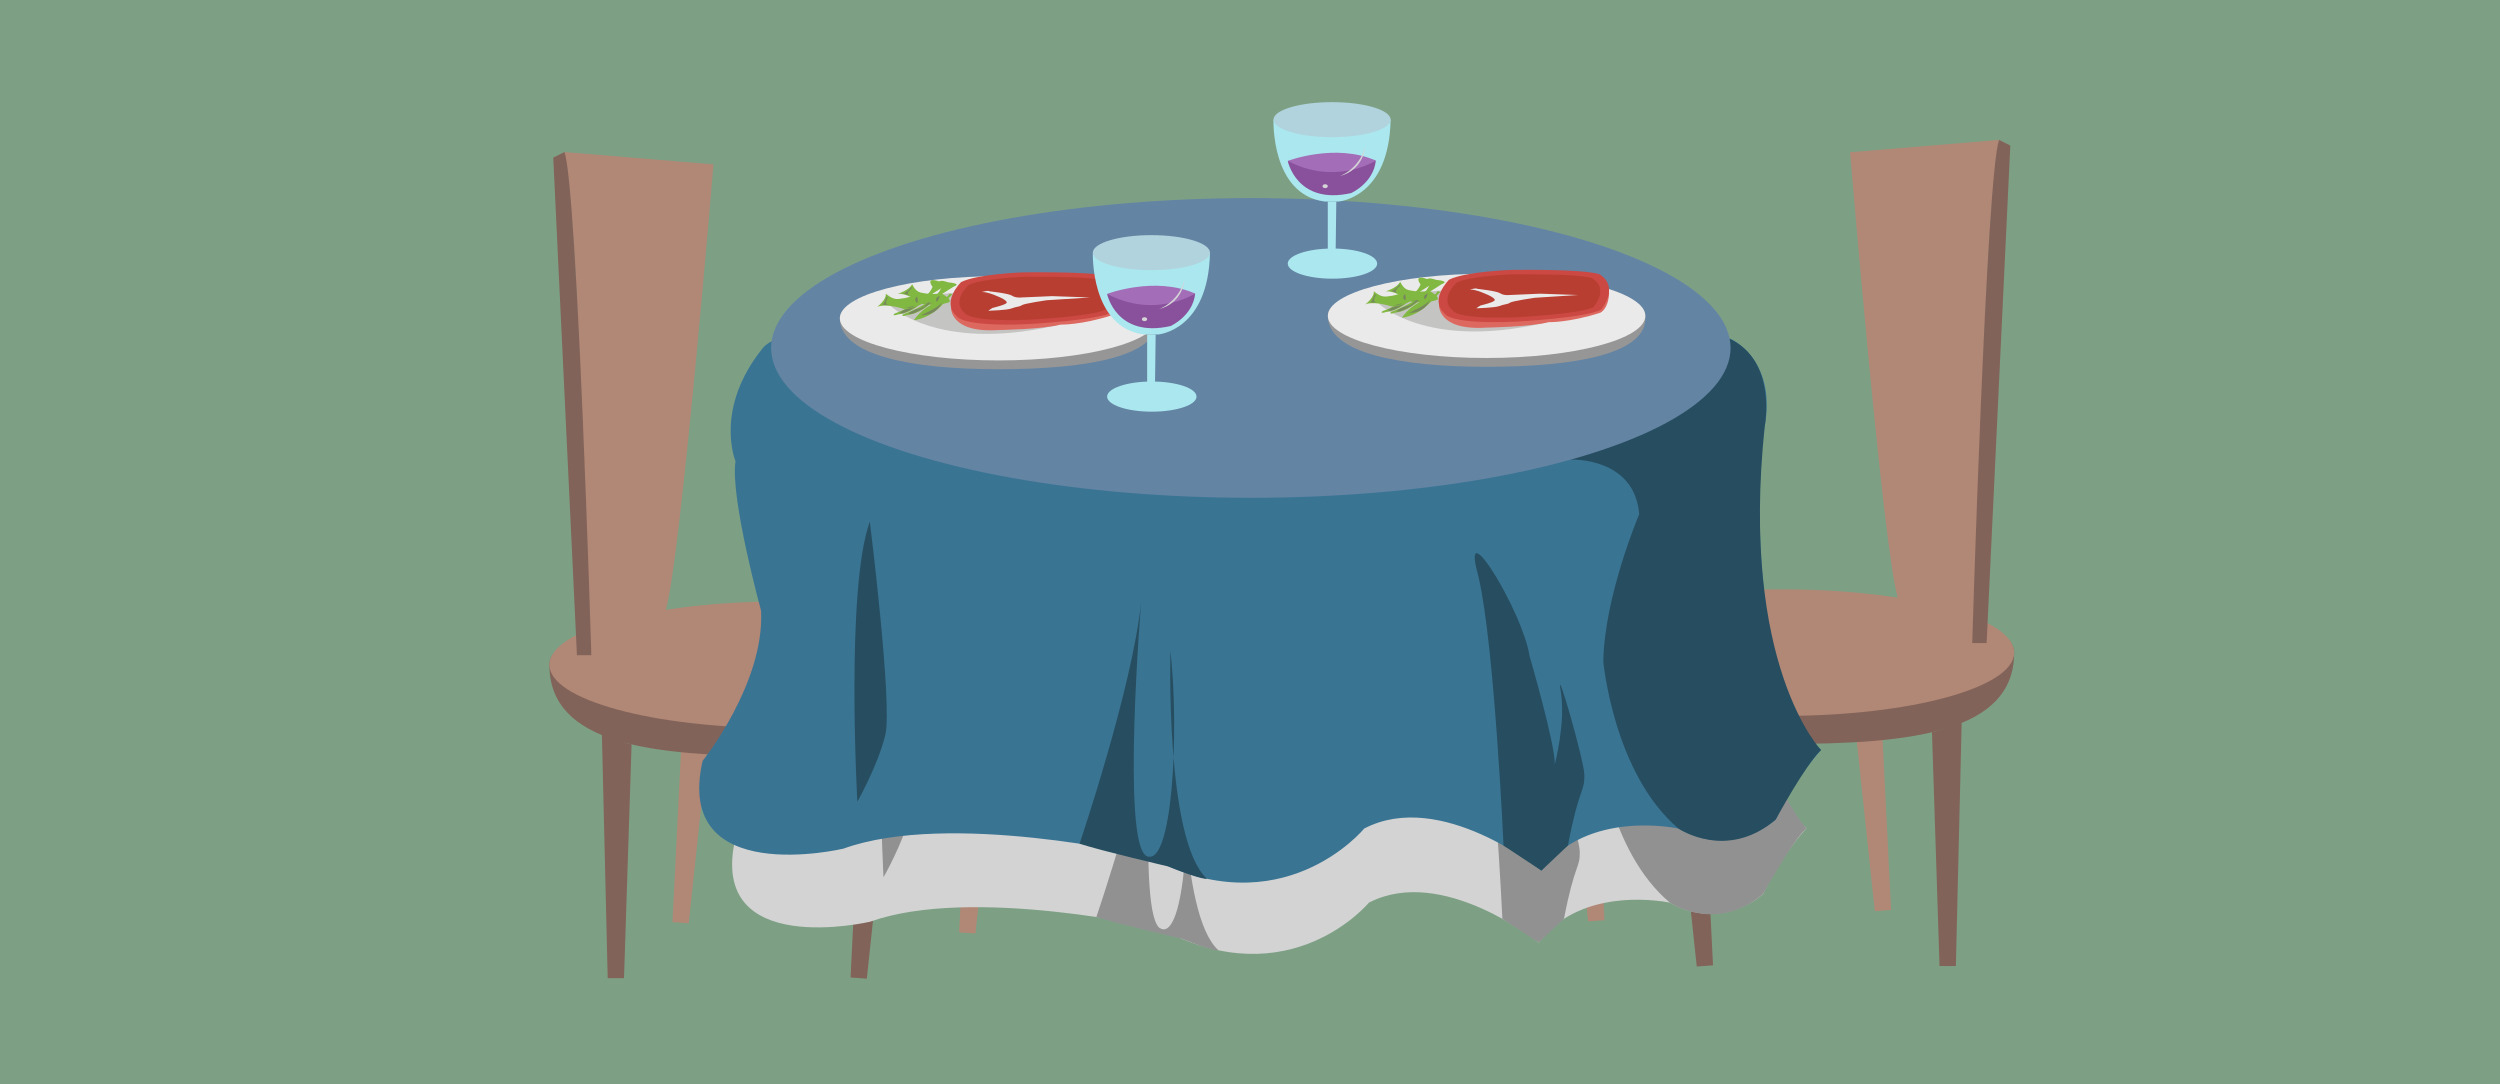<?xml version="1.0" encoding="utf-8"?>
<!-- Generator: Adobe Illustrator 16.0.0, SVG Export Plug-In . SVG Version: 6.00 Build 0)  -->
<!DOCTYPE svg PUBLIC "-//W3C//DTD SVG 1.1//EN" "http://www.w3.org/Graphics/SVG/1.1/DTD/svg11.dtd">
<svg version="1.1" id="Layer_1" xmlns="http://www.w3.org/2000/svg" xmlns:xlink="http://www.w3.org/1999/xlink" x="0px" y="0px"
	 width="684px" height="296.641px" viewBox="0 0 684 296.641" enable-background="new 0 0 684 296.641" xml:space="preserve">
<rect x="-86.833" y="-65.974" fill="#7DA085" width="889.333" height="434.667"/>
<g id="chair">
	<path fill="#B18776" d="M265.757,188.03c0,0,4.715,2.796,7.884,3.71l-6.762,63.667l-4.459-0.309L265.757,188.03z"/>
	<path fill="#B18776" d="M187.325,185.22c0,0,4.715,2.797,7.884,3.71l-6.762,63.667l-4.459-0.311L187.325,185.22z"/>
	<path fill="#826359" d="M276.921,181.883c0,18.837-28.343,24.992-63.305,24.992c-34.962,0-63.305-3.063-63.305-24.992
		c0-9.563,28.342-12.695,63.305-12.695C248.579,169.186,276.921,172.32,276.921,181.883z"/>
	<path fill="#826359" d="M236.041,200.383c0,0,4.715,2.798,7.885,3.71l-6.762,63.668l-4.459-0.311L236.041,200.383z"/>
	<ellipse fill="#B18776" cx="213.616" cy="181.882" rx="63.305" ry="17.312"/>
	<path fill="#B18776" d="M160.74,179.262c0,0-1.578-111.612-6.312-137.664l40.781,3.375c0,0-8.935,107.83-13.037,121.883
		C178.974,177.816,160.74,179.262,160.74,179.262z"/>
	<path fill="#826359" d="M161.793,179.262c0,0-3.858-128.299-7.364-137.664l-3.065,1.532l6.484,136.132H161.793z"/>
	<path fill="#826359" d="M164.667,200.508c0,0,4.908,2.463,8.136,3.153l-2.07,63.974h-4.47L164.667,200.508z"/>
</g>
<g id="chair_1_">
	<path fill="#B18776" d="M435.633,184.712c0,0-4.716,2.796-7.885,3.71l6.763,63.667l4.459-0.31L435.633,184.712z"/>
	<path fill="#B18776" d="M514.064,181.901c0,0-4.716,2.797-7.884,3.71l6.762,63.667l4.459-0.31L514.064,181.901z"/>
	<path fill="#826359" d="M424.469,178.562c0,18.837,28.343,24.993,63.305,24.993s63.305-3.064,63.305-24.993
		c0-9.563-28.343-12.695-63.305-12.695S424.469,169.001,424.469,178.562z"/>
	<path fill="#826359" d="M465.35,197.062c0,0-4.716,2.798-7.886,3.71l6.763,63.668l4.459-0.31L465.35,197.062z"/>
	<ellipse fill="#B18776" cx="487.773" cy="178.562" rx="63.305" ry="17.312"/>
	<path fill="#B18776" d="M540.649,175.944c0,0,1.578-111.613,6.312-137.665l-40.779,3.375c0,0,8.935,107.83,13.037,121.883
		C522.417,174.497,540.649,175.944,540.649,175.944z"/>
	<path fill="#826359" d="M539.597,175.944c0,0,3.857-128.3,7.364-137.665l3.064,1.532l-6.484,136.133H539.597z"/>
	<path fill="#826359" d="M536.724,197.187c0,0-4.908,2.463-8.138,3.154l2.07,63.973h4.47L536.724,197.187z"/>
</g>
<g id="table">
	<g id="cloth1_1_">
		<path fill="#D3D3D3" d="M470.53,119.941c0,0,14.126,6.162,7.901,27.017c0,0-4.311,62.093,15.801,79.63
			c0,0-7.063,7.614-11.851,18.011c0,0-11.134,10.428-25.497,2.37c0,0-23.941-5.214-35.912,10.9c0,0-26.336-21.329-46.445-10.9
			c0,0-21.548,26.068-56.98,7.108c0,0-51.713-11.85-79.484-1.896c0,0-44.53,10.428-36.869-22.751c0,0,16.28-20.107,15.322-38.967
			c0,0-8.14-29.287-6.704-38.767c0,0-5.732-13.634,7.182-29.387C229.909,106.558,402.459,122.469,470.53,119.941z"/>
		<path fill="#919191" d="M428.689,151.264c0,0,16.703-0.672,17.9,14.179c0,0-9.168,21.331-9.4,38.234
			c0,0,2.696,29.069,19.695,43.29c0,0,12.688,8.53,25.497-2.37c0,0,7.779-14.219,11.851-18.011c0,0-21.341-21.826-14.74-84.025
			c0,0,3.254-16.917-9.197-22.613C457.842,114.254,428.689,151.264,428.689,151.264z"/>
		<path fill="#919191" d="M241.733,240.016c0,0-3.111-55.298,3.273-72.678c0,0,5.984,47.396,4.068,55.298
			C247.161,230.537,241.733,240.016,241.733,240.016z"/>
		<path fill="#919191" d="M411.049,251.381c0,0-2.396-51.836-6.501-69.43c-0.11-0.473-0.223-0.919-0.334-1.341
			c-4.311-16.115,11.971,10.428,13.646,21.566c0,0,6.852,23.321,6.612,28.141c0,0,2.974-11.077,1.532-19.135
			c-1.442-8.059,6.13,18.057,6.22,21.803c0.11,4.657-1.368,3.069-4.31,18.368l-6.942,6.516L411.049,251.381z"/>
		<path fill="#919191" d="M299.957,250.888c0,0,13.76-40.09,16.154-62.769c0,0-5.241,62.835,1.437,65.956
			c6.678,3.122,8.619-31.624,6.225-53.256c0,0-1.436,49.213,9.577,59.166c0,0-1.137,0.43-10.074-3.179
			C323.274,256.808,305.667,252.756,299.957,250.888z"/>
	</g>
	<g id="cloth1">
		<path fill="#3A7493" d="M473.482,92.698c0,0,14.75,6.5,8.25,28.5c0,0-4.5,65.5,16.5,84c0,0-7.374,8.033-12.375,19
			c0,0-11.625,11-26.625,2.5c0,0-25-5.5-37.5,11.5c0,0-27.5-22.5-48.5-11.5c0,0-22.5,27.5-59.5,7.5c0,0-54-12.5-83-2
			c0,0-46.5,11-38.5-24c0,0,17-21.211,16-41.104c0,0-8.5-30.896-7-40.896c0,0-5.986-14.383,7.5-31S402.399,95.365,473.482,92.698z"
			/>
		<path fill="#264E60" d="M429.791,125.74c0,0,17.441-0.709,18.691,14.958c0,0-9.573,22.502-9.815,40.334
			c0,0,2.815,30.666,20.565,45.666c0,0,13.25,9,26.625-2.5c0,0,8.125-15,12.375-19c0,0-22.285-23.023-15.393-88.637
			c0,0,3.397-17.845-9.604-23.854C460.233,86.698,429.791,125.74,429.791,125.74z"/>
		<path fill="#264E60" d="M234.565,219.365c0,0-3.249-58.333,3.418-76.667c0,0,6.249,49.999,4.249,58.333
			S234.565,219.365,234.565,219.365z"/>
		<path fill="#264E60" d="M411.37,231.352c0,0-2.501-54.681-6.789-73.24c-0.114-0.498-0.23-0.97-0.349-1.414
			c-4.5-17,12.5,11,14.25,22.75c0,0,7.154,24.604,6.904,29.687c0,0,3.104-11.687,1.601-20.187s6.401,19.048,6.495,23
			c0.116,4.913-1.429,3.238-4.499,19.376l-7.251,6.874L411.37,231.352z"/>
		<path fill="#264E60" d="M295.363,230.835c0,0,14.369-42.29,16.869-66.214c0,0-5.473,66.284,1.5,69.577s9-33.359,6.5-56.18
			c0,0-1.5,51.915,10,62.415c0,0-1.188,0.453-10.52-3.354C319.712,237.079,301.328,232.802,295.363,230.835z"/>
	</g>
	<ellipse fill="#6484A3" cx="342.232" cy="95.198" rx="131.25" ry="41"/>
</g>
<g id="plate">
	<g>
		<path id="_x31_" fill="#969696" d="M316.64,87.349c0.573,10.229-19.435,13.67-43.424,13.67c-23.989,0-43.436-3.822-43.436-13.933
			c0-6.365,19.447-9.806,43.436-9.806C297.205,77.282,316.283,80.99,316.64,87.349z"/>
		<ellipse id="_x32_" fill="#EAEAEA" cx="273.215" cy="87.087" rx="43.436" ry="11.524"/>
	</g>
	<path fill="#C4C4C3" d="M243.7,83.719c0,0,12.634,12.459,44.146,5.559C319.359,82.379,260.815,75.302,243.7,83.719z"/>
	<g id="_x31_st">
		<path fill="#81B841" d="M244.811,85.777c0,0,8.835-3.204,10.34-7.282c0,0-2.256-2.913,1.88-1.456c0,0,3.948,0.292,1.504,1.165
			l-4.731,3c0,0-3.259,4.258-8.178,4.84c0,0-0.626,0.292-1.128,0.17C244.497,86.215,244.482,85.901,244.811,85.777z"/>
		<path fill="#77895C" d="M246.161,85.59c0,0,0.934,0.94,5.754-2.652c0,0,0.544-0.634-0.273-0.364
			c-0.818,0.271-0.717,1.13-2.594,1.603C247.489,84.567,246.525,85.24,246.161,85.59z"/>
	</g>
	<g id="_x32_nd_1_">
		<path fill="#81B841" d="M245.606,80.389c0,0,3.393-1.057,3.944-2.689c0,0,0.797,1.964,2.241,2.308c0,0,3.011,0.836,5.686,0.184
			c0,0,3.618,2.002,1.991,2.59s-6.455,0.958-7.519,0.152C250.884,82.127,247.859,80.154,245.606,80.389z"/>
		<path fill="#77895C" d="M249.436,78.502c0,0-1.586,1.729-2.333,1.807c0,0,0.988,0.18,1.8,0.565c0,0-0.962-0.485-0.307-1.092
			c0,0,0.545-0.713,1-0.941L249.436,78.502z"/>
		<path fill="#77895C" d="M257.101,80.91c0,0-1.463,0.47-0.863,1.647C256.237,82.557,256.845,82.429,257.101,80.91z"/>
		<path fill="#77895C" d="M252.625,82.804c0,0,1.453,0.326,2.443,0.112C255.068,82.919,254.406,83.6,252.625,82.804z"/>
	</g>
	<g id="_x31_st_1_">
		<path fill="#81B841" d="M247.201,85.989c0,0,8.835-3.204,10.34-7.282c0,0-2.256-2.912,1.879-1.457c0,0,3.948,0.291,1.504,1.165
			l-4.731,3c0,0-3.259,4.258-8.178,4.841c0,0-0.626,0.291-1.128,0.17C246.889,86.427,246.875,86.113,247.201,85.989z"/>
		<path fill="#77895C" d="M248.551,85.802c0,0,0.934,0.939,5.754-2.651c0,0,0.544-0.636-0.273-0.364
			c-0.818,0.271-0.717,1.129-2.594,1.603C249.881,84.779,248.917,85.452,248.551,85.802z"/>
	</g>
	<g id="_x32_nd">
		<path fill="#81B841" d="M239.99,83.965c0,0,2.632-1.967,2.35-3.642c0,0,1.692,1.588,3.196,1.486c0,0,3.196-0.104,5.357-1.486
			c0,0,4.324,0.801,3.102,1.82c-1.222,1.019-5.516,2.769-6.894,2.331C245.725,84.037,241.964,83.091,239.99,83.965z"/>
		<path fill="#77895C" d="M242.623,81.1c0,0-0.63,2.064-1.285,2.354c0,0,1.003-0.122,1.943,0c0,0-1.128-0.17-0.815-0.922
			c0,0,0.16-0.819,0.47-1.165L242.623,81.1z"/>
		<path fill="#77895C" d="M250.895,81.1c0,0-1.127,0.86,0,1.777C250.895,82.878,251.396,82.581,250.895,81.1z"/>
		<path fill="#77895C" d="M247.667,84.158c0,0,1.504-0.121,2.319-0.606C249.985,83.552,249.705,84.378,247.667,84.158z"/>
	</g>
	<path fill="#DD685F" d="M260.198,84.003c0,0-0.582,7.175,12.948,6.3c0,0,12.22-0.195,17.02-1.493c0,0,5.627,0.175,14.161-2.587
		c0,0,2.157-0.87,2.4-5.236C306.969,76.62,261.098,83.839,260.198,84.003z"/>
	<path fill="#CC4842" d="M262.969,77.172c0,0-5.595,5.436-1.216,9.304c0,0,0.974,2.992,19.46,2.201c0,0,18.973-1.014,23.352-3.274
		c0,0,4.865-5.789,0-9.381c0,0,0-1.719-24.325-1.514C280.24,74.508,267.591,74.888,262.969,77.172z"/>
	<path fill="#B83E32" d="M265.072,77.938c0,0-5.018,4.505-1.09,7.71c0,0,0.873,2.48,17.457,1.824c0,0,17.021-0.839,20.948-2.712
		c0,0,4.365-4.798,0-7.774c0,0,0-1.425-21.821-1.254C280.565,75.731,269.218,76.047,265.072,77.938z"/>
	<path fill="#EAEAEA" d="M270.74,79.709c0,0,5.258,0.553,6.197,1.207c0.94,0.655,2.545,0.469,2.545,0.469l8.397-0.364l10.371,0.364
		l-11.875,0.758c0,0-6.211,0.898-6.806,1.36c-0.595,0.461-1.403,0.333-2.751,0.866c-1.347,0.534-6.016,0.607-6.329,0.656
		s1.065-0.777,1.065-0.777s3.854-0.897,3.886-1.456c0,0,0.219-0.437-1.535-1.286c0,0-3.541-1.748-5.233-1.603
		C268.672,79.903,270.333,79.344,270.74,79.709z"/>
	<g>
		<path fill="#81B841" d="M250.034,87.613c0,0,1.91-3.292,6.688-5.147c0,0,2.149-0.467,3.088-2.134l0.781,0.179l-2.474,2.554
			C258.118,83.064,254.859,86.997,250.034,87.613z"/>
		<path fill="#77895C" d="M251.915,86.26c0,0,4.951-2.063,5.891-3.64C257.804,82.62,256.459,86.439,251.915,86.26z"/>
	</g>
	<path fill="#C4C4C3" d="M243.28,83.671"/>
</g>
<g id="plate_1_">
	<g>
		<path id="_x31__1_" fill="#969696" d="M450.158,86.682c0.574,10.229-19.434,13.67-43.424,13.67
			c-23.988,0-43.436-3.822-43.436-13.933c0-6.365,19.447-9.806,43.436-9.806C430.724,76.614,449.803,80.323,450.158,86.682z"/>
		<ellipse id="_x32__1_" fill="#EAEAEA" cx="406.734" cy="86.42" rx="43.437" ry="11.524"/>
	</g>
	<path fill="#C4C4C3" d="M377.219,83.052c0,0,12.635,12.459,44.146,5.559C452.879,81.712,394.336,74.635,377.219,83.052z"/>
	<g id="_x31_st_3_">
		<path fill="#81B841" d="M378.33,85.11c0,0,8.834-3.204,10.34-7.282c0,0-2.258-2.913,1.879-1.456c0,0,3.947,0.292,1.504,1.165
			l-4.729,3c0,0-3.26,4.258-8.179,4.84c0,0-0.626,0.292-1.128,0.17C378.016,85.548,378.002,85.234,378.33,85.11z"/>
		<path fill="#77895C" d="M379.68,84.922c0,0,0.934,0.94,5.754-2.652c0,0,0.543-0.634-0.273-0.364
			c-0.818,0.271-0.717,1.13-2.595,1.603C381.008,83.899,380.045,84.573,379.68,84.922z"/>
	</g>
	<g id="_x32_nd_3_">
		<path fill="#81B841" d="M379.125,79.721c0,0,3.395-1.057,3.945-2.689c0,0,0.797,1.964,2.24,2.308c0,0,3.011,0.836,5.686,0.184
			c0,0,3.617,2.002,1.99,2.59s-6.454,0.958-7.52,0.152C384.403,81.458,381.379,79.487,379.125,79.721z"/>
		<path fill="#77895C" d="M382.955,77.834c0,0-1.588,1.73-2.334,1.808c0,0,0.988,0.18,1.801,0.565c0,0-0.963-0.485-0.308-1.092
			c0,0,0.546-0.713,1.001-0.941L382.955,77.834z"/>
		<path fill="#77895C" d="M390.619,80.243c0,0-1.463,0.47-0.863,1.647C389.756,81.89,390.365,81.761,390.619,80.243z"/>
		<path fill="#77895C" d="M386.145,82.137c0,0,1.453,0.326,2.443,0.112C388.588,82.25,387.926,82.933,386.145,82.137z"/>
	</g>
	<g id="_x31_st_2_">
		<path fill="#81B841" d="M380.721,85.322c0,0,8.836-3.204,10.34-7.282c0,0-2.256-2.912,1.879-1.457c0,0,3.949,0.291,1.505,1.165
			l-4.731,3c0,0-3.258,4.258-8.178,4.841c0,0-0.627,0.291-1.128,0.17C380.407,85.76,380.393,85.446,380.721,85.322z"/>
		<path fill="#77895C" d="M382.07,85.135c0,0,0.934,0.939,5.754-2.651c0,0,0.545-0.636-0.273-0.364
			c-0.817,0.271-0.717,1.129-2.594,1.603C383.4,84.111,382.436,84.784,382.07,85.135z"/>
	</g>
	<g id="_x32_nd_2_">
		<path fill="#81B841" d="M373.51,83.297c0,0,2.632-1.967,2.35-3.642c0,0,1.691,1.588,3.196,1.486c0,0,3.196-0.104,5.356-1.486
			c0,0,4.324,0.801,3.104,1.82c-1.223,1.019-5.516,2.769-6.895,2.331C379.244,83.369,375.484,82.424,373.51,83.297z"/>
		<path fill="#77895C" d="M376.142,80.432c0,0-0.63,2.064-1.284,2.354c0,0,1.002-0.122,1.941,0c0,0-1.127-0.17-0.814-0.922
			c0,0,0.16-0.819,0.471-1.165L376.142,80.432z"/>
		<path fill="#77895C" d="M384.414,80.432c0,0-1.129,0.859,0,1.776C384.414,82.211,384.916,81.913,384.414,80.432z"/>
		<path fill="#77895C" d="M381.186,83.49c0,0,1.505-0.121,2.318-0.606C383.504,82.885,383.223,83.709,381.186,83.49z"/>
	</g>
	<path fill="#DD685F" d="M393.717,83.334c0,0-0.58,7.176,12.948,6.301c0,0,12.221-0.195,17.021-1.493c0,0,5.627,0.175,14.161-2.587
		c0,0,2.157-0.87,2.398-5.236C440.488,75.953,394.616,83.171,393.717,83.334z"/>
	<path fill="#CC4842" d="M396.488,76.505c0,0-5.595,5.436-1.216,9.304c0,0,0.974,2.992,19.46,2.201c0,0,18.973-1.014,23.352-3.274
		c0,0,4.865-5.789,0-9.381c0,0,0-1.719-24.323-1.514C413.76,73.841,401.111,74.22,396.488,76.505z"/>
	<path fill="#B83E32" d="M398.592,77.27c0,0-5.02,4.505-1.092,7.71c0,0,0.873,2.48,17.457,1.824c0,0,17.021-0.839,20.948-2.712
		c0,0,4.365-4.798,0-7.774c0,0,0-1.425-21.821-1.254C414.085,75.063,402.738,75.379,398.592,77.27z"/>
	<path fill="#EAEAEA" d="M404.26,79.041c0,0,5.258,0.553,6.196,1.207c0.94,0.655,2.545,0.469,2.545,0.469l8.396-0.364l10.371,0.364
		l-11.875,0.758c0,0-6.211,0.898-6.806,1.359c-0.596,0.462-1.403,0.333-2.752,0.867c-1.347,0.534-6.016,0.607-6.327,0.656
		c-0.313,0.049,1.063-0.777,1.063-0.777s3.854-0.897,3.886-1.456c0,0,0.22-0.437-1.534-1.286c0,0-3.54-1.748-5.233-1.603
		C402.191,79.236,403.853,78.677,404.26,79.041z"/>
	<g>
		<path fill="#81B841" d="M383.553,86.946c0,0,1.91-3.292,6.688-5.147c0,0,2.148-0.467,3.089-2.134l0.78,0.179l-2.476,2.554
			C391.637,82.397,388.379,86.329,383.553,86.946z"/>
		<path fill="#77895C" d="M385.434,85.592c0,0,4.951-2.063,5.891-3.64C391.324,81.952,389.979,85.772,385.434,85.592z"/>
	</g>
	<path fill="#C4C4C3" d="M376.799,83.003"/>
</g>
<g id="glass">
	<path fill="#ABE7EF" d="M299.003,69.124c0,0-0.753,20.442,13.944,22.394h3.925c0,0,13.785-1.063,14.172-22.394
		C331.045,69.124,310.437,69.618,299.003,69.124z"/>
	<ellipse fill="#B1D3DD" cx="315.024" cy="69.124" rx="16.021" ry="4.791"/>
	<path fill="#B1D3DD" d="M298.25,80.435"/>
	<ellipse fill="#ABE7EF" cx="315.138" cy="108.509" rx="12.232" ry="4.125"/>
	<polygon fill="#ABE7EF" points="313.86,91.517 313.86,108.991 315.96,108.991 316.188,91.517 	"/>
	<path fill="#89519B" d="M302.906,80.435c0,0,2.465,12.147,17.344,8.776c0,0,6.116-2.7,6.755-8.891"/>
	<path fill="#A36EB7" d="M302.906,80.406c0,0,13.054-4.965,24.099-0.08C327.005,80.326,316.051,87.343,302.906,80.406z"/>
	<ellipse fill="#D5D4D6" cx="313.141" cy="87.327" rx="0.719" ry="0.532"/>
	<path fill="#D5D4D6" d="M317.01,84.598c0,0,5.272-1.663,7.12-8.051C324.13,76.547,323.651,83.002,317.01,84.598z"/>
</g>
<g id="glass_1_">
	<path fill="#ABE7EF" d="M348.427,32.737c0,0-0.753,20.442,13.945,22.394h3.924c0,0,13.785-1.063,14.173-22.394
		C380.469,32.737,359.86,33.232,348.427,32.737z"/>
	<ellipse fill="#B1D3DD" cx="364.448" cy="32.737" rx="16.021" ry="4.791"/>
	<path fill="#B1D3DD" d="M347.674,44.049"/>
	<ellipse fill="#ABE7EF" cx="364.562" cy="72.122" rx="12.232" ry="4.125"/>
	<polygon fill="#ABE7EF" points="363.284,55.131 363.284,72.604 365.384,72.604 365.612,55.131 	"/>
	<path fill="#89519B" d="M352.33,44.049c0,0,2.465,12.147,17.345,8.776c0,0,6.115-2.7,6.754-8.891"/>
	<path fill="#A36EB7" d="M352.33,44.019c0,0,13.054-4.965,24.099-0.08C376.429,43.939,365.476,50.956,352.33,44.019z"/>
	<ellipse fill="#D5D4D6" cx="362.565" cy="50.94" rx="0.719" ry="0.532"/>
	<path fill="#D5D4D6" d="M366.434,48.212c0,0,5.272-1.663,7.12-8.051C373.554,40.16,373.075,46.615,366.434,48.212z"/>
</g>
</svg>
